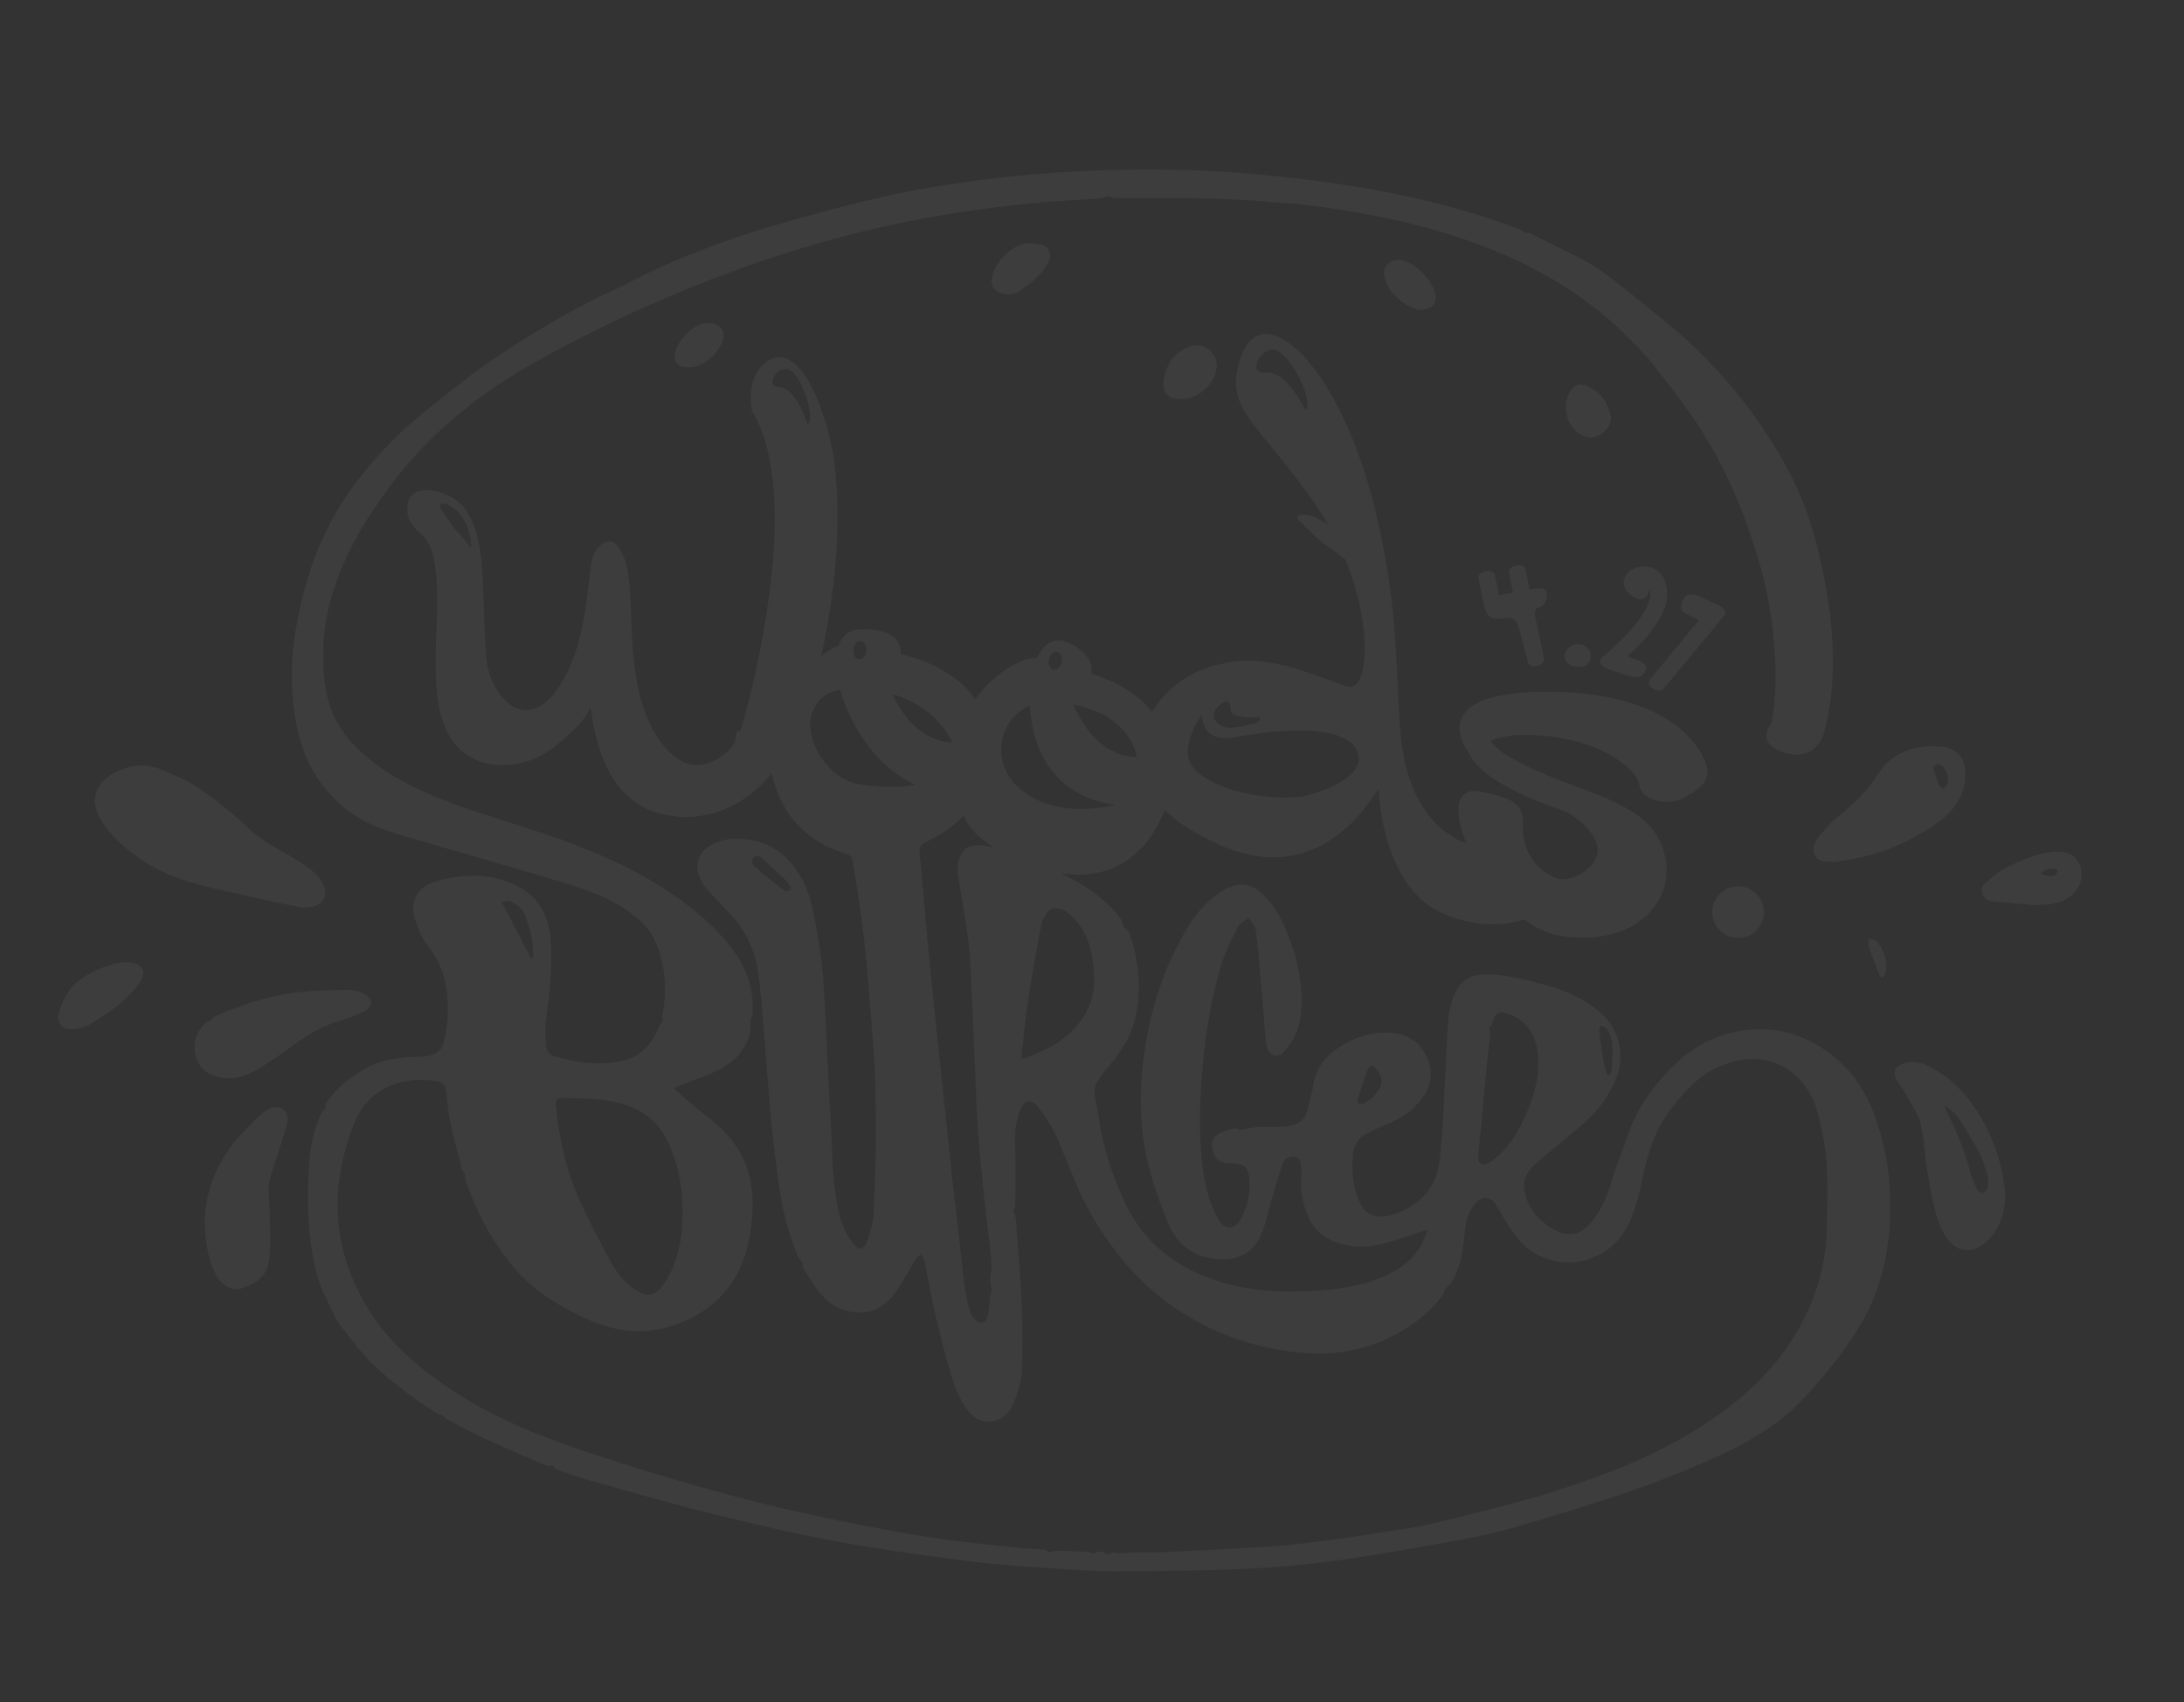 <?xml version="1.0" encoding="utf-8"?>
<!-- Generator: Adobe Illustrator 24.0.2, SVG Export Plug-In . SVG Version: 6.00 Build 0)  -->
<svg version="1.1" xmlns="http://www.w3.org/2000/svg" xmlns:xlink="http://www.w3.org/1999/xlink" x="0px" y="0px"
	 viewBox="0 0 1309.2 1020.3" style="enable-background:new 0 0 1309.2 1020.3;" xml:space="preserve">
<rect x="0" y="0" width="1309.2" height="1020.3" fill="#333333" stroke="none"/>
<style type="text/css">
	.st0{fill:white;fill-opacity:0.05;}
	<!-- #C72838 -->
	.st1{fill:none;}
</style>
<g id="Calque_1">
</g>
<g id="Calque_2">
	<g>
		<path class="st0" d="M78.3,510.6c11.7,9.5,25.4,15.4,39.8,19.3c14.5,3.9,29.3,6.9,44,10.2c6.7,1.5,13.6,2.8,20.3,4.1
			c0-0.1,0-0.2,0.1-0.3c1.2-0.1,2.4-0.1,3.6-0.2c7.2-0.9,10.7-6.5,7.8-13.2c-1-2.4-2.5-4.7-4.4-6.5c-2.9-2.7-6.2-5.1-9.6-7.3
			c-10.4-6.6-21.8-11.5-30.8-20.2c-5.3-5.1-10.9-9.8-16.6-14.3c-5.7-4.4-11.4-8.8-17.6-12.5c-4.7-2.9-10.1-4.8-15.1-7.2
			c-11.5-5.5-22.6-4.8-33.4,2c-9.7,6.2-12.1,15.2-6.8,25.4C64.1,498.4,71,504.7,78.3,510.6z"/>
		<path class="st0" d="M1156.3,639.2c-4.9-2.4-10-3.8-15.6-1.7c-4.4,1.7-6.1,4.7-4.1,9c1.5,3.2,4,6,5.7,9.1
			c3.2,5.8,7.3,11.5,8.9,17.7c2.3,8.8,2.5,18.2,3.9,27.2c1.3,8.4,2.8,16.9,4.9,25.1c1.5,5.5,3.4,11.3,6.6,15.9
			c6.6,9.8,16.6,10.3,25,2c7.3-7.2,10.2-16.3,10.4-27.2c-0.8-14.7-5.2-29.1-12.4-42.7C1181.8,659.1,1171.6,646.7,1156.3,639.2z
			 M1191.7,707.8c0,2.8,0.1,6.2-3,7c-3.2,0.8-3.8-2.7-4.8-4.8c-1.3-2.9-2.5-6-3.3-9.1c-3-12-7.9-23.2-13.4-34.2
			c-0.5-1-0.9-1.9-1.4-2.9c0.2-0.2,0.4-0.5,0.6-0.7c2.2,1.8,5,3.3,6.6,5.6c4.8,7.2,9.4,14.6,13.5,22.2c2.1,3.9,3.2,8.5,4.6,12.8
			C1191.6,704.9,1191.7,706.4,1191.7,707.8z"/>
		<path class="st0" d="M1090.3,501.5c-2.5,3.1-4.6,7.2-2.3,11.3c2.3,4.3,7,3.5,11.9,3.8c2-0.3,4.8-0.8,7.6-1.2
			c17.9-2.8,34.4-9.4,49.5-19.2c9.6-6.2,18.1-13.8,20.5-25.7c2.5-12.4-1.5-22.2-14.5-23.1c-14.9-1.1-28.7,3.2-37.2,16.5
			c-6.2,9.7-13.8,17.6-22.8,24.5C1098.2,492.1,1094.1,496.8,1090.3,501.5z M1161.2,458.2c3.5-0.1,6.5,4.1,6.5,9.5
			c-0.1,0.4,0,1.4-0.5,2.2c-0.6,1.1-1.5,2-2.3,3c-0.9-0.8-2.2-1.5-2.6-2.5c-1.3-3.3-2.4-6.7-3.3-10.2
			C1159,459.7,1160.4,458.2,1161.2,458.2z"/>
		<path class="st0" d="M162.3,664.2c-2.3,0.9-4.6,2.3-6.3,4c-4.9,4.8-9.8,9.7-14.3,14.9c-11.9,14.2-18.7,30.5-19,50
			c0.1,2.1,0.2,5,0.5,7.9c1,9,2.7,17.9,7.9,25.6c2.9,4.4,8.4,7.1,13.3,5.7c8.6-2.5,15.6-7.3,16.9-16.6c1.1-8.3,0.5-16.9,0.5-25.4
			c0-4.6-0.5-9.2-0.6-13.8c-0.1-3.1-0.4-6.3,0.4-9.2c2-7.5,4.7-14.7,7-22.1c1.4-4.5,3.2-9.1,3.7-13.7
			C173,665.7,167.7,662.1,162.3,664.2z"/>
		<path class="st0" d="M218.9,606c1.7-0.8,3.5-3.7,3.5-5.5c0-1.6-2.2-4-4-4.8c-3.1-1.4-6.6-2.4-10-2.4c-10.2,0.1-20.4,0.2-30.5,1.5
			c-16.8,2.2-33,7.2-48.5,14.1c-1.3,0.6-2.2,1.9-3.7,3.2c-0.3,0.1-1.6,0.1-2.3,0.8c-5.6,5.2-7.9,11.6-6.3,19.2
			c1.6,7.3,6.2,11.7,13.4,13.4c7.6,1.8,15,0.4,21.6-3.3c8.3-4.7,16.2-10.2,23.9-15.8c8.4-6.1,17-11.5,27.1-14.3
			C208.6,610.4,213.9,608.4,218.9,606z"/>
		<path class="st0" d="M1237.5,510.8c-3.3-0.6-6.8-0.4-10.1,0.2c-10.3,1.8-19.6,6.2-28.6,11.2c-3,1.7-5.3,4.6-8.2,6.6
			c-2.5,1.7-3.2,3.9-2.4,6.5c0.9,2.7,2.9,4.6,6,4.9c8.9,0.8,17.8,1.7,26.7,2.5c0-0.1,0-0.3,0-0.4c1.8,0,3.6,0.1,5.4,0
			c7.9-0.7,15-3.2,19.4-10.4C1250.7,523.5,1246.5,512.4,1237.5,510.8z M1223.3,523.7c3.2-3.1,5.8-3.7,10.2-2.5
			C1233.1,525.4,1229.8,526.2,1223.3,523.7z"/>
		<path class="st0" d="M77.9,576.8c-0.8-0.1-1.7-0.1-2-0.1c-10.6,0-28.3,8.2-34.1,16.5c-3,4.3-5.3,9.4-6.7,14.4
			c-1.4,5.2,1.8,8.9,7.3,9.3c2.6,0.2,5.4-0.4,7.9-1.3c2.6-0.9,4.9-2.4,7.2-3.9c9.7-6.2,19.2-12.7,25.9-22.4
			C88.2,582.7,86,578,77.9,576.8z"/>
		<path class="st0" d="M714.1,207.4c-9.7,3.1-14.9,10.4-16.5,20.2c-1.2,7.4,2.7,11.8,10.1,11.7c10.4-0.1,20-8.3,21.6-18.5
			C730.5,212.3,722.2,204.8,714.1,207.4z"/>
		<path class="st0" d="M617.6,145.8c-9.3-1.1-22.5,11.9-23.2,22c-0.3,3.7,1.8,6.7,5.5,7.8c4.1,1.3,8.1,1.3,11.9-1.5
			c6.2-4.4,12.1-9.1,16.1-15.7c3.3-5.5,1.6-10.9-4.9-12C621.1,146.2,619.3,146,617.6,145.8z"/>
		<path class="st0" d="M965.6,249.9c-1.4-8.4-6.2-14.8-13.9-18.4c-4.7-2.3-8.6-0.7-11,4c-2.3,4.3-2.5,8.9-1.4,13.6
			c1.8,7.6,8.2,13.2,14.7,13.1C959.7,262.1,966.5,255.3,965.6,249.9z"/>
		<path class="st0" d="M839.9,155.9c-5.7-0.9-11.1,3.4-10.2,8.6c1.4,8.5,6.8,14.3,14,18.5c2.4,1.4,5.2,2.2,6.5,2.8
			c7.8,0,11-3.2,10.3-8.6C859.4,168.5,848.4,157.2,839.9,155.9z"/>
		<path class="st0" d="M422.4,193.7c-7.6,1.2-17.3,11.6-18,19.2c-0.3,3.2,1,6,4.1,6.7c2.9,0.6,6.3,0.8,9-0.1
			c6.5-2.1,11.3-6.7,14.6-12.6c4.1-7.3,0.5-13.3-8.2-13.3C423.6,193.7,422.9,193.6,422.4,193.7z"/>
		<path class="st0" d="M1120.2,567c0.6,2.4,1.6,4.7,2.5,7c1.3,3.6,2.6,7.2,4,10.7c0.2,0.6,1.3,1.3,1.9,1.2c0.5-0.1,1.2-1.1,1.4-1.7
			c0.4-1.6,0.6-3.3,0.8-4.9c0-5.8-2.3-10.8-5.8-15.1c-0.9-1.1-3.3-1.1-5-1.5C1120,564.1,1119.8,565.6,1120.2,567z"/>
		<path class="st0" d="M1124.1,669.6c-5.4-15.5-14.3-28.7-27.6-38.5c-15.3-11.3-32.4-16.2-51.4-13.5c-16.9,2.3-31,10.2-42.9,22.1
			c-12,12.1-21.7,25.7-26.9,42.2c-2.2,6.9-5.2,13.4-7.4,20.3c-2.5,8-4.7,16.1-9.1,23.3c-1.9,3.2-4.1,6.2-6.6,8.9
			c-5.6,5.8-12.5,6.8-19.7,3.1c-7.1-3.7-12.7-9.1-16.3-16.3c-1.2-2.4-2-5.2-2.4-7.8c-1.1-7.2,2.5-12.5,7.7-16.8
			c9.2-7.8,18.7-15.4,27.8-23.3c8.2-7.1,14.7-15.7,19-25.7c3-6.8,3.9-14,2.4-21.3c-2.1-10.4-8.3-17.8-16.8-23.7
			c-8.1-5.6-17-9.3-26.4-11.9c-12-3.3-24-6.6-36.6-6.7c-9.8-0.1-16.2,4.3-19.6,13.4c-1.5,4.2-2.7,8.7-3.1,13.2
			c-1.1,14.8-1.6,29.6-2.4,44.4c-0.6,11.6-1,23.3-2.2,34.8c-0.6,6.4-1.5,13.2-4.3,18.7c-5.7,11.1-15.8,17.6-28,20.4
			c-5.8,1.3-12.6-1.4-15-5.8c-5.3-9.6-6-20-5.3-30.7c0.4-6.4,3.5-10.7,9.2-13.4c3.6-1.7,7.1-3.5,10.8-5c7.1-3,13.8-6.6,19-12.6
			c6.6-7.5,9.9-16,6.1-25.8c-3.8-9.9-10.9-15.7-21.7-16.6c-12.3-1-23.1,2.9-33.1,9.7c-7.9,5.4-12.8,12.6-14.2,22.3
			c-0.7,5.1-2.3,10-3.6,15c-1.4,5.4-5.1,7.9-10.6,8.8c-9.7,1.6-19.8-0.8-29.3,2.7c-3.5-2.6-6.7-0.1-9.9,0.7c-5,1.3-7.7,4.9-7.1,9.3
			c0.8,6.3,3.5,9.3,9,9.7c1.3,0.1,2.6,0.1,4,0.2c6,0.1,8.5,2.2,9.2,8.2c0.8,8.1-0.4,15.8-4,23.1c-1.6,3.2-3.5,6.8-7.6,6.9
			c-4.2,0.1-6.1-3.4-7.8-6.6c-5.1-9.3-7.2-19.4-8.5-29.8c-2-16.5-1.9-33-0.8-49.6c1.7-24.6,5-48.9,12.4-72.4
			c2.4-7.5,6-14.8,9.6-21.8c1.1-2.2,4.2-3.5,6.3-5.3c1.5,2.4,4.1,4.7,4.4,7.3c1.6,12.9,2.6,25.9,3.7,38.9c0.8,9.5,1.4,19.1,2.5,28.6
			c0.3,3.1,1.3,6.8,5,7.7c3.7,0.9,5.8-2.3,7.8-4.8c7.4-9.1,8.8-20,8.4-31.2c-0.1-3.7-0.5-7.4-1.1-11.1c-0.6-3.7-1.6-7.2-2.2-10.9
			c-0.5-3.2-2-6.2-3-9.2c-3.1-9.6-7.3-18.8-14-26.5c-5.5-6.4-12.4-10.6-20.9-7.8c-4.9,1.6-9.7,4.8-13.6,8.3
			c-8.7,7.6-14.4,17.6-19.7,27.8c-11,21-17.1,43.6-20.2,67c-2,15.3-2.3,30.6-0.5,45.9c2.2,18.3,8.1,35.6,15,52.5
			c5.4,13.3,15.3,21,30.1,22.1c12,0.9,21.1-3.6,25.9-14.7c3.1-7.1,4.4-14.9,6.7-22.4c2.1-7.2,4.1-14.5,6.7-21.5
			c0.6-1.5,3.6-2.8,5.5-2.8c2.3-0.1,4.7,1.3,4.9,4.2c0.2,2.3,0.5,4.5,0.3,6.8c-0.8,8.9,0.6,17.5,4.3,25.4
			c5.4,11.5,15.8,16.2,28,17.3c12.2,1.1,23.4-3.5,34.8-7.2c2.6-0.9,5.3-1.7,8.4-2.7c-3.8,14.1-13.3,22.2-25.2,27.6
			c-11.9,5.4-24.6,7.6-37.6,8.6c-20.8,1.6-41.5,1.1-61.6-5.1c-25.8-8-45.9-23.3-57.3-48.3c-7.7-16.8-13.4-34.4-15.6-52.8
			c-0.7-6-3.9-12.4-0.9-18.1c2.9-5.5,7.6-10.1,11.5-15.1c0.2-0.3,0.5-0.5,0.7-0.8c2.8-4.7,6.3-9.2,8.2-14.2
			c4.7-12.3,5.8-25,4.2-38.2c-1-7.6-2.2-14.9-5.3-21.8c-0.7-1.5-2.2-2.6-3.1-3.5c-0.6-1.7-0.9-3.5-1.8-4.7c-2.3-3-4.8-6-7.6-8.6
			c-8.4-8-18-13.9-28.4-18.7c40.5,6.3,56.9-23.6,62.4-37.9c6.6,6.5,16.8,13.5,32.2,20.6c52.1,23.9,82.9-13.7,92.6-28.5
			c1.2-1.4,2.4-2.9,3.4-4.6c0,0.3,0,0.7,0.1,1c0,0,0,0,0,0c0.8,18.7,8.6,60,37.4,73c28.8,13,49.7,4,49.7,4l0,0c0,0,0,0,0,0
			c7.2,5.3,15.1,9.1,23.2,10.2c30.3,4.1,48.1-7.4,55.8-19.1c2.1-2.9,3.9-6.3,4.9-9.9c1.6-5.5,2-11.5,1-17.1c-1.1-5.7-3-11-6-15.5
			c-2.8-4.1-6.3-7.7-10.1-10.4c-7.7-5.6-16.4-9.5-24.9-13c-17-6.9-34.6-12.1-50.7-21.4c-1.7-1-3.3-2-5-3c-2.6-1.8-5.1-3.9-7.3-6.3
			c-0.3-0.4-0.6-0.8-0.9-1.3c0.8-0.4,1.6-0.8,2.4-1.1c4.7-1.6,9.5-2.3,14.3-2.6c12.5-0.4,24.9,1.2,36.9,4.5c3.1,0.9,6.2,2,9.3,3.1
			c11.1,5.2,24.7,13.3,26.2,22.5c1.7,10.1,18.1,12.7,27.3,7.2l0,0c0,0,13.1-6.1,13.6-14.3c0.6-8.2-15.1-49.3-97.4-48.9
			c-58.8,0.3-55.5,22.7-45.7,36.9c0.6,1.3,1.4,2.5,2.1,3.5c2.4,3.3,5.2,6.2,8.3,8.6c6.1,4.7,12.8,8.3,19.5,11.6
			c6.5,3.1,13.1,5.7,19.7,8.2c3.3,1.2,6.5,2.4,9.8,3.7c2.8,1.7,5.5,3.6,7.9,5.7c8,7.1,15.5,17.9,4.1,27.8
			c-5.7,4.9-11.5,6.8-17.3,6.3c-16.3-5.8-22.3-19.5-21.7-32.9c0.6-13.4-8.2-15.9-24.8-19.4c-16.6-3.5-13.7,13.5-13.7,13.5l0,0
			c0.2,4.8,1.9,10.8,4.6,17.4c-33.9-12.8-38-55.5-38-55.5l-0.4-1.1c-1.5-11.6-2.1-23.4-2.6-35.1c-0.8-18-1.7-36-3.8-53.8
			c-2.2-18.5-5.5-36.8-9.9-54.6c-4.1-16.7-9.3-33-16-48.3c-3.5-7.9-7.3-15.6-11.6-22.9c-4.3-7.2-9.2-13.9-14.6-20
			c-1.3-1.4-2.5-2.9-3.9-4.2c-0.4-0.4-0.8-0.7-1.2-0.9c-6.5-5.8-25.1-19.6-33.5,5.9c-10.3,31.2,10.8,37.3,46.1,89
			c2.5,3.7,4.8,7.4,7,11.1c-3.6-3-7.9-5.3-12.8-6.4c-1.4-0.3-2.9-0.4-4.3,0c-1.6,0.5-2.5,1.7-0.9,3.2c4.2,4.1,8.4,8.3,12.8,12.2
			c2.6,2.3,5.8,4.1,8.6,6.2c2.2,1.7,4.4,3.5,6.6,5.3c16.9,41.6,13.3,79.2,1.3,75.9c-15-4.1-43.3-19.7-72.2-14.4
			c-0.9,0.2-1.8,0.4-2.6,0.6c-4.3,0.8-8.5,2.1-12.7,3.8c-10.8,4.1-20.9,11.9-28.1,22.7c-0.5,0.8-1.1,1.7-1.6,2.5
			c-0.1-0.1-0.1-0.2-0.2-0.3c-2.2-2.7-4.5-5.2-7.1-7.4c-4.7-3.9-9.9-7.1-15.2-9.7c-4.5-2.3-9.2-4-14-5.4c1.1-5-0.8-10.5-8.8-16
			c-12.6-8.6-19.7-2.1-23.6,6.2c-0.7,0-1.4,0.1-2.1,0.2c-3.1,0.3-6.2,1.4-9.2,2.7c-2.5,1.1-4.9,2.5-7.3,4.1
			c-2.7,1.9-5.4,3.9-7.9,6.1c-3.9,3.4-7.6,7.4-10.6,12c-0.7-1-1.4-2-2.2-3c-2.2-2.7-4.5-5.2-7.1-7.4c-4.7-3.9-9.9-7.1-15.2-9.7
			c-5.8-2.9-12-5-18.2-6.5c-0.6-0.1-1.2-0.3-1.8-0.4c0-6.7-3.7-16.2-25.3-14.9c-6.2,0.4-10.2,3.9-12.2,9.5c-0.1,0-0.1,0-0.2,0.1
			c-2.5,1.1-4.9,2.5-7.3,4.1c-0.9,0.7-1.9,1.3-2.8,2c11.3-52.8,10.8-90.5,7.9-113.9c-0.3-3.8-0.8-7.3-1.5-10.3
			c-0.1-0.5-0.2-1.1-0.4-1.6c-2.2-11.7-4.6-17.4-4.6-17.4l0,0c-8.6-27.1-21.2-41.3-33.2-33.7c-14.6,9.2-9.8,30.4-9.8,30.4
			c33.5,54.2-5.6,187.3-5.6,187.3c-0.2,0.7-0.4,1.3-0.7,2c-0.3,1-0.7,1.9-1.1,2.8c-2.5-2.3-2.7,5.5-2.7,5.9c0,0.1-0.1,0.1-0.1,0.2
			c-0.8,1.4-6.5,10.5-18.1,13.3c-8.1,2-14.7-1.8-18.4-4.7c-9.5-8.3-15.8-19.7-19.6-33c-4.8-16.8-5.6-34.6-6.2-52.4
			c-0.2-7.7-0.7-15.5-1.6-23.1c-0.7-5.9-2.5-11.7-5.6-16.4c-3.3-5-7.6-5.3-11.9-0.9c-2.7,2.7-4.2,6.1-4.7,10.1
			c-1.3,9.8-2.4,19.5-3.9,29.2c-1.7,11.2-4.3,22.1-8.8,32.3c-3.8,8.5-8.2,16.5-15,22c-7.5,6.1-16.1,5.9-23-0.5
			c-7.2-6.8-11.4-16.1-12.3-26.9c-1.2-14.9-1.3-29.9-2-44.9c-0.6-12-1.5-24-5.9-34.8c-3-7.5-7.4-13.5-14.1-16.7
			c-5.7-2.7-11.5-4.5-17.9-3.1c-3.7,0.8-6.4,3.6-7.1,7.3c-0.9,5,0,9.5,2.7,13.2c1.2,1.6,2.5,3.1,4,4.3c5.6,4.5,8.4,11,9.4,18.8
			c1.5,11.2,1.9,22.6,1.2,34c-0.3,5.4-0.4,10.8-0.5,16.2c-0.3,11.9-0.4,23.8,1.8,35.3c2.8,14.6,9.2,25.9,21,31.5
			c10.2,4.9,20.9,4.7,31.8,1.5c9.5-2.7,17.4-9,25.1-16c4.9-4.4,9.5-9.3,12.8-15.7c0.2,0.1,0.4,0.2,0.4,0.4c0.1,0.5,0.2,1,0.2,1.4
			c1.7,12.3,4.7,24.1,10,34.7c3.1,6.2,7,11.5,11.7,15.8c7.7,7.1,16.4,10.9,25.8,11.9c0,0,0.1,0,0.1,0c0,0,33.2,8.2,60.7-25.4
			c2.6,13.5,11.6,37.3,42.3,47.7c0.8,0.3,1.7,0.5,2.5,0.8c0,0,0,0,0.1,0c2.6,0.8,3.3,2.9,3.4,3.3c1.5,8.8,2.9,17.6,4.2,26.4
			c1.8,12.1,3.1,24.2,4.3,36.4c1.6,16.7,2.8,33.5,4.1,50.2c0.5,6,0.8,12.1,1,18.1c0.3,13.3,0.5,26.6,0.4,39.9
			c-0.1,11.5-0.6,23-1,34.5c-0.2,4.9-0.2,9.8-1.5,14.5c-0.9,3.2-1.6,6.5-3,9.6c-2,4.5-4.5,4.7-7.7,0.9c-5.5-6.4-8.2-14.2-9.7-22.3
			c-2.2-11.9-3-24-3.4-36.2c-0.3-11.2-1.2-22.5-1.8-33.7c-1.1-22.6-1.8-45.2-3.5-67.7c-0.9-12.6-3.2-25.2-5.5-37.6
			c-2-10.8-5.7-21.1-12.7-29.8c-7.5-9.4-17.3-14.6-29.5-15.5c-8.1-0.6-15.4,0.4-22,5.3c-3.7,2.8-5.7,6.6-5.6,11.4
			c0.1,5.7,2.7,10.1,6.3,14.1c5,5.5,10.4,10.6,15.2,16.2c7.9,9.2,13,20.2,14.7,31.9c2.5,17.3,3.4,34.7,4.9,52.1
			c1.1,12.9,1.9,25.8,3.2,38.7c1.3,13.1,2.9,26.2,4.8,39.2c2.1,14.4,5.6,28.4,11.4,41.8c0.4,1,1.5,1.8,2.3,2.8
			c0.2,1.1,0,2.6,0.7,3.7c3.2,5.1,6.2,10.5,10.1,15.1c4.3,5.1,9.6,9.2,16.4,10.7c12.2,2.7,22-1.2,29.6-12.5
			c4.1-6,7.4-12.5,11.2-18.7c0.7-1.2,2.1-1.9,3.2-2.9c0.7,1.3,1.8,2.5,2.1,3.8c2,9.7,3.6,19.5,5.8,29.2c3.2,13.5,6.4,26.9,10.4,40.2
			c2,6.6,4.8,13.2,8.6,18.8c8.2,12.2,22.8,10.8,28.6-2.8c2.5-5.9,4.6-12.5,4.9-18.9c0.7-14.2,0.5-28.5-0.1-42.7
			c-0.7-16.7-2.3-33.4-3.6-50.1c-0.1-1.2-0.9-2.3-1.4-3.6c0.3-0.6,1.1-1.5,1.1-2.5c0.2-7.4,0.3-14.9,0.3-22.3
			c0-7.4-0.6-14.9-0.2-22.3c0.2-4.5,1.3-9,3-13.2c2.5-6.3,7.1-7,11.1-1.5c4.3,5.8,8.3,12.1,11.2,18.7c7,16,12.5,32.5,21.6,47.6
			c11.5,19.2,25.3,36.3,43.2,49.7c21.9,16.5,46.9,26.2,74,30.1c24.1,3.5,47.2,0.2,68.4-12.7c8.8-5.3,16.6-11.8,23-19.9
			c1-1.3,1.3-3.3,2.2-4.7c0.9-1.3,2.5-2,3.3-3.3c5.6-8.4,7.1-17.9,8.1-27.6c0.7-6.6,1.4-13.2,5.3-18.8c4.5-6.4,10.1-6.7,14-0.6
			c3.2,5.1,5.8,10.5,9.4,15.3c3.1,4.3,6.6,8.7,10.9,11.7c4.3,3,9.5,5.3,14.7,6.4c5.1,1.1,10.7,1.1,15.8,0.2
			c4.7-0.9,9.4-3.1,13.6-5.6c9-5.4,14.3-14,17.8-23.7c2.2-6.2,3.8-12.6,5.1-19c3.1-15.9,7.9-31.1,18.2-44.1
			c8.2-10.4,17-20.1,29.6-25c15.3-6,30.3-5.8,43.6,5.4c6.5,5.5,10.9,12.8,13.2,20.6c3.1,10.5,5.2,21.5,6,32.4
			c1,13.7,0.5,27.5,0.1,41.3c-0.5,18.4-5.4,35.9-13.7,52.4c-13.7,27.1-34.9,47.1-60,63.3c-19.2,12.5-39.9,22.2-61.3,30.2
			c-3.8,1.4-7.7,2.9-11.6,4.2c-9.7,3.2-19.3,6.6-29.1,9.3c-20.4,5.5-40.9,10.8-61.5,15.7c-9.4,2.2-19.1,3.4-28.8,4.9
			c-9.2,1.5-18.4,3-27.6,4.2c-12.5,1.6-25,3.3-37.5,4.2c-22.6,1.6-45.2,2.6-67.8,3.7c-4.8,0.2-9.5,0.2-14.3,0
			c-4.5-0.1-9,1.2-13.6,0.1c-1.2-0.3-2.8,0.8-4.4,1.3c-1.9-2.2-5.2-2.4-7.9-0.6c-1.8-0.4-3.1-1-4.5-1.1c-6-0.3-12-0.6-18-0.7
			c-1.5,0-3,0.7-4.4,1.1c-0.8-0.5-1.8-1.5-3-1.6c-4-0.5-8.1-0.5-12.2-0.9c-19.2-2.1-38.6-3.7-57.7-6.8c-24.3-3.9-48.5-8.6-72.5-13.9
			c-38.5-8.4-76.4-19.2-113.9-31.2c-13.5-4.3-26.9-8.7-40.1-13.7c-23.6-8.9-46.2-20-66.8-34.8c-16.8-12.1-31.8-26-42.5-43.8
			c-21.4-35.4-23-72.5-7.9-110.6c8.6-21.8,29.7-28.5,49.4-25.1c4.1,0.7,5.3,2.4,5.8,6.6c0.6,5.9,1,11.9,2.3,17.7
			c2,9.5,4.6,19,7,28.4c0.3,1,1.3,1.9,2,3c0,0.8-0.3,2.1,0,3.1c6.5,18.8,15.5,36.3,28.2,51.7c11,13.3,25,22.5,40.3,29.9
			c16.2,7.9,32.9,12.2,51,7.4c17.4-4.6,31.8-13.4,41.4-28.7c7.4-11.8,10.2-25.3,11.2-39c1.5-19.6-3.6-37.2-18-51.2
			c-5.8-5.7-12.5-10.3-18.8-15.6c-3.3-2.8-6.5-5.8-10.3-9.2c2.4-1,3.7-1.6,5-2.1c6.1-2.4,12.3-4.6,18.4-7.2
			c11.6-5,20.3-12.7,22.7-25.9c0.3-1.8-0.1-3.7-0.2-5.4c0.5-1.6,1.3-3.2,1.4-4.8c0.8-15.3-4.5-28.7-14-40.4
			c-11.9-14.7-26.7-26-42.6-36c-17.1-10.8-35.7-18.6-54.5-25.9c-4.1-1.6-8.4-2.8-12.6-4.3c-13.1-4.5-26.3-8.6-39.5-12.9
			c-9.7-3.1-19.3-6.4-28.6-10.4c-13-5.6-25.5-12-36.6-20.8c-11.5-9.1-20.9-19.8-25.3-34.1c-3.4-11-4-22.3-3.6-33.7
			c0.4-12,2.5-23.8,6.2-35.1c6.7-20.2,17-38.7,29.5-55.9c3.4-4.6,6.7-9.4,10.3-13.8c22.7-27.8,50.4-49.5,81.7-66.9
			c23.1-12.8,46.8-24.6,71-35.2c46.8-20.5,95.1-36.7,145.1-47.3c13.7-2.9,27.5-5.4,41.3-7.4c14-2.1,28.1-3.7,42.1-5.1
			c12.5-1.2,25.1-1.7,37.7-2.6c1.8-0.1,3.6-0.9,5.5-1.4c1.1,0.3,2.7,1.2,4.2,1.2c14.9,0.1,29.8-0.1,44.7,0c8.3,0,16.5,0.3,24.8,0.7
			c8.1,0.4,16.3,0.8,24.4,1.6c7.8,0.7,15.7,1,23.5,2.1c29.6,3.9,58.9,9.4,87.3,18.7c24.8,8.2,46.5,17.9,67.1,31.4
			c11.4,7.5,22.3,15.8,32,25.4c6,6,12.3,11.8,17.6,18.4c9.1,11.4,18,23,26.2,35c12.2,18,21.8,37.5,29.5,57.9
			c3.1,8.1,5.8,16.5,8.3,24.8c5,16.7,8.3,33.8,9.6,51.3c1.2,15.7,1.5,31.3-1.6,47.4c0,0-10.6,12.3,8.1,17.7s23.1-11,23.1-11
			c5.8-20.1,6.5-41,4.9-62.3c-0.9-11.3-2.7-22.5-4.9-33.6c-4.2-21.6-10.5-42.6-20.9-62.1c-15.9-29.6-36.4-55.8-61.1-78.5
			c-11.6-10.6-24.2-20-36.4-30c-9.6-7.9-19.5-15.3-30.8-20.7c-8.8-4.2-17.5-8.7-26.2-13c-1.1-0.5-2.5-0.2-3.1-0.2
			c-1.8-1.1-3.1-2.3-4.7-2.9c-8.4-2.9-16.7-5.9-25.2-8.5c-23.7-7.3-47.8-12.6-72.2-16.6c-15.1-2.5-30.3-4.4-45.6-6
			c-34.9-3.8-69.8-4.9-104.9-3.8c-27.4,0.9-54.6,3.1-81.7,6.9c-17.1,2.4-34.3,5.2-51.1,9.1c-22.3,5.1-44.4,11-66.3,17.5
			c-30.3,8.9-59.8,20.1-87.8,34.9c-7,3.7-14.4,6.5-21.4,10.2c-23,12-45.2,25.5-66.3,40.6c-10.4,7.4-20.3,15.7-30.4,23.6
			c-15.9,12.5-30.1,26.8-42.4,42.8c-13.6,17.6-23.5,37.2-29.9,58.4c-3.3,10.8-5.9,21.8-7.7,33c-1.6,9.8-2.2,19.8-2,29.7
			c0.3,14.4,2.3,28.4,7.4,42.2c3.7,9.9,9.1,18.3,16.1,25.8c9.2,10,20.6,16.9,33.4,21.1c17.7,5.7,35.7,10.5,53.5,15.8
			c18.9,5.6,37.9,11,56.8,16.8c12.1,3.8,23.9,8.3,34.4,15.7c6.8,4.8,13,10.8,16.2,18.1c6.2,14.1,7.2,29.1,4.3,44.3
			c-0.2,1.3,0.2,2.7,0.2,3.7c-0.8,1.1-1.8,2.1-2.3,3.2c-4.2,10.8-11.5,18.4-23,20.7c-13.4,2.7-26.7,0.8-39.7-3.1
			c-2.9-0.9-4.8-3.1-4.9-6.1c-0.3-5.4-0.8-11,0-16.3c2.3-15.7,3.9-31.4,2.7-47.3c-1.1-15.2-7.9-27-22.3-33.4
			c-9.2-4-18.9-5.6-28.8-4.9c-6.4,0.5-12.8,1.7-18.9,3.6c-9.9,3.2-14.4,11.7-11.5,21.6c1.7,5.6,3.8,11.6,7.5,16.1
			c11.9,14.7,13.6,31.5,11.7,49.2c-0.4,3.9-1.2,7.8-2.6,11.5c-0.7,1.9-2.9,3.8-4.8,4.7c-2.5,1.1-5.5,1.7-8.3,1.7
			c-12.6,0-24.5,1.6-35.7,8.5c-7.5,4.6-14,9.9-19.1,16.9c-1.3,1.8-3.5,3.5-1.7,5.3c-1.2,1.3-2.5,2-3,3.2c-4.2,9.1-6.4,18.9-7.1,28.8
			c-1.2,15.8-1.3,31.5,0.6,47.3c1.1,8.9,2.7,17.5,5.6,25.8c2.2,6.3,5.6,12.1,8.3,18.3c2.6,6,7.2,10.7,11,15.8
			c8.9,12.1,20.1,22,32.2,30.9c2.8,2.1,5.6,4.1,8.4,6.1c2.8,1.9,5.7,3.5,8.3,5.6c2.3,1.8,5.6,1.7,7.3,4.4c0.1,0.2,0.4,0.2,0.6,0.3
			c6.6,3.4,13.2,7.2,19.9,10.3c13.1,6,26.4,11.8,39.7,17.5c1.1,0.5,2.6,0.1,4,0.1c0.6,0.7,1.1,1.8,1.9,2.1c5,1.9,10.1,3.8,15.3,5.3
			c24.6,6.9,49.2,14.1,74,20.3c26,6.5,52.1,12.7,78.4,17.6c27.7,5.1,55.6,8.9,83.6,12.4c18.8,2.3,37.8,3.2,56.7,4.5
			c9.3,0.6,18.7,1.2,28,1.1c25.7-0.2,51.4-0.3,77.1-1.5c18.9-0.8,37.7-2.6,56.4-5.2c25.2-3.6,50.3-8.1,75.4-12.7
			c11.9-2.2,23.8-5.2,35.4-8.6c21.1-6.2,42.1-12.7,62.9-19.7c13-4.4,25.9-9.5,38.6-14.8c24-10.1,47.3-21.3,65.7-40.7
			c12.5-13.2,23.9-27.3,33.4-42.8c15.6-25.5,20.3-53.6,18.6-83C1132.3,697.8,1128.9,683.5,1124.1,669.6z M959.5,614.5
			c1.3,0.7,3.2,1.1,3.8,2.2c1.4,2.7,2.9,5.7,3.1,8.6c0.4,5.2,0,10.4-0.2,15.6c-0.1,1.2-0.9,2.3-1.3,3.5c-0.5,0-0.9,0-1.4,0
			c-0.8-2.9-1.8-5.8-2.3-8.7c-1-5.8-1.8-11.5-2.5-17.3C958.4,617.2,959.2,615.8,959.5,614.5z M813.8,659c1.9-5.9,3.8-11.8,6-17.6
			c1.3-3.4,2.7-3.5,5.1-0.8c3.1,3.4,4.1,7.1,2.3,11.5l-4.3,5.7c-2,1.3-3.9,2.8-5.9,3.9c-0.7,0.4-2-0.1-2.8-0.6
			C813.8,660.8,813.6,659.6,813.8,659z M782.5,245.7c0,0-11.5-24-23.7-22.4c-12.2,1.6-2.3-17.6,7-13
			C775.2,214.9,787.9,241.6,782.5,245.7z M733.4,420.9c2.5-1.8,4.5,1.2,4.3,4.1c-0.2,2.8,1.5,3.6,6.9,4.7c1,0.2,2.5,0.3,4.4,0.3
			c0,0,0,0,0,0c1.3,0.1,2.3,0.1,3.2,0c0.8,0,1.6,0,2.4-0.1c0.4,0.1,0.6,0.4,0.6,1c0,1.3-1.2,1.9-1.9,2.2c-12.3,3.3-20,5-24.3-0.7
			C724.2,426.2,733.4,420.9,733.4,420.9z M720.4,428.4c0.5,7.5,4.2,16.5,19.5,13.5c25.5-4.9,74.3-9.4,74.7,13.2c0,0.3,0,0.7,0,1
			c0,0.1,0,0.2-0.1,0.4c-0.3,0.9-0.6,1.8-1,2.7c-0.6,1.1-1.3,2.1-2,3.1c-1.6,1.8-3.3,3.3-5.1,4.7c-4.1,2.8-8.5,4.9-13,6.6
			c-4.3,1.6-8.7,2.9-13.1,4c-33.9,2.7-64.1-9.5-67.7-22.7C710.2,444.8,717,433.3,720.4,428.4z M282.4,328.4
			c-1.9-2.4-3.7-4.7-5.5-6.8c-1.7-2-3.7-3.7-5.3-5.9c-2.6-3.6-5.1-7.4-7.6-11.2c-0.9-1.4-0.2-2.4,0.9-2.6c0.9-0.2,2,0,2.9,0.3
			C278,306.3,282.8,319.7,282.4,328.4z M472.2,534.1c-0.9,0.1-2-0.2-2.7-0.8c-5.7-4.5-11.5-8.9-16.9-13.7c-1.5-1.3-2.8-3.6-0.7-5.7
			c2-2,3.8-0.4,5.3,0.9c4.7,4.2,9.3,8.5,13.9,12.9c1.2,1.2,2,2.9,3.3,4.9C473.5,533.3,472.9,534.1,472.2,534.1z M649.2,423.6
			c5,1.5,9.8,3.5,14.5,6c13.7,9,16.9,18.8,17.6,24.1c-2.8,0-5.6-0.4-8.3-1.1c-3.4-1.1-6.7-2.7-9.9-4.6c-3.4-2.4-6.5-5.2-9.3-8.4
			c-3.5-4.3-6.5-9.2-9.1-14.4c-0.4-1-0.9-1.9-1.3-2.9C645.3,422.6,647.3,423.1,649.2,423.6z M628.8,394.9c0.7-2.9,3-4.7,5.1-4.1
			c2.1,0.7,3.1,3.6,2.4,6.5c-0.7,2.9-3,4.7-5.1,4.1C629.1,400.7,628.1,397.8,628.8,394.9z M511.6,389.2c0.4-3,2.4-5.2,4.5-5
			c2.1,0.3,3.6,2.9,3.2,5.9c-0.4,3-2.4,5.2-4.5,5C512.7,394.8,511.3,392.2,511.6,389.2z M484.1,254.1c0,0-6.8-21.6-16.8-22
			c-9.9-0.3-0.2-15.1,6.9-9.9C481.3,227.3,488.9,251.4,484.1,254.1z M515.2,470.1c-18.5-2.9-32.6-25.5-28.9-41.5
			c0.4-1.3,0.9-2.5,1.5-3.7c1-1.8,2-3.5,3.2-5.1c2.9-3,7-5.3,12.6-6.4c6,21.7,22.4,46.9,45,56.9
			C541.9,471.7,531.1,472.6,515.2,470.1z M544.2,430.9c-3.5-4.3-6.5-9.2-9.1-14.4c-0.1-0.2-0.2-0.3-0.2-0.5
			c22.4,6.6,32.2,21,36.1,29c-2.6-0.1-5.1-0.5-7.6-1.1c-3.4-1.1-6.7-2.7-9.9-4.6C550.1,436.9,547,434.1,544.2,430.9z M574.2,524.3
			c0.9,6,2,12,3,17.9c2,12.2,4,24.4,4.6,36.7c1,22.4,1.9,44.9,2.9,67.4c0.5,10.9,0.8,21.7,1.6,32.6c1.1,14.1,2.5,28.1,4,42.2
			c1.2,11.7,2.9,23.4,4,35.1c0.4,3.7-0.7,7.5-0.7,11.3c0,2,0.6,3.9,0.9,6c-0.3,1.2-0.8,2.5-1,4c-0.5,3.9-0.5,7.9-1.5,11.7
			c-1.1,4-4.6,4.7-7.5,1.7c-1.4-1.5-2.7-3.5-3.2-5.5c-2.4-8.1-3.5-16.5-4.3-24.9c-1.8-17.3-4-34.5-5.9-51.8
			c-2.4-22.3-4.7-44.6-7.1-66.9c-1.3-12.7-2.7-25.4-4-38.1c-1.3-12.6-2.6-25.2-3.8-37.8c-0.9-9.7-1.8-19.3-2.6-29
			c-0.8-9.2-1.6-18.4-2.5-27.6c0,0-0.1-2.2,3.2-4.2c0.3-0.2,0.6-0.3,0.9-0.5c0.1,0,0.1-0.1,0.2-0.1c1.2-0.6,3-1.4,4.6-2.4l0,0
			c0.2-0.1,13.3-7.3,17.4-13.3c2.8,6.2,8.3,12.9,18.3,19.2c-3.5-1-7-1.5-10.8-1.3c-2.3,0.2-5.2,1-6.8,2.6
			C574.3,513.5,573.5,518.8,574.2,524.3z M600.2,448c0.6-11.9,7.3-20.6,17.1-25.1c3,47.4,35,57.4,51,59.5c0,0-0.1,0.1-0.1,0.1
			C628.7,491.6,598.9,472.9,600.2,448z M634.4,624.7c-5.5,3.8-12.1,6.1-18.3,9c-0.9,0.4-2,0.5-3.9,0.8c1.3-11.3,2.1-21.8,3.7-32.2
			c2.4-15.6,5.1-31.1,8-46.6c0.5-2.8,1.7-5.6,3.2-7.9c3-4.5,8.8-4.3,13.2-0.6c11.6,9.6,14.6,22.6,15.5,36.5
			C657,601.7,648.5,614.9,634.4,624.7z M912.3,673.2c-4.1,8.3-9.3,15.9-16.6,21.7c-2,1.6-5,3.3-7.2,2.8c-3-0.7-2.3-4.4-2.2-6.9
			c0.4-5.6,1.2-11.2,1.7-16.8c1.2-12.6,2.2-25.3,3.5-37.9c0.5-5.5,1.4-10.9,1.9-16.3c0.1-1.4-0.6-2.8-1-4.7c-0.2,0,0.2,0,0.6,0
			c0.3,0,0.7,0.1,1,0.1c0.1-0.3,0.3-0.5,0.3-0.7c1.7-8,4.4-9.4,11.8-6.1c9.4,4.2,14.2,11.8,15.5,21.7
			C923.7,645.6,918.9,659.6,912.3,673.2z M336.3,658.2c13.5,0,27,0,40,4.5c12.2,4.3,20.3,12.6,25.3,24.3c5.4,12.6,7.6,25.7,7.6,39.3
			c0,12.3-1.6,24.3-6.8,35.5c-1.7,3.6-3.8,7.2-6.3,10.2c-3.9,4.6-8.3,5.1-13.5,2.1c-7.2-4.1-12.4-10.4-16.2-17.4
			c-6.8-12.3-13.3-24.8-19.1-37.6c-7.6-16.9-12.4-37.3-14.1-56.8C332.8,659.9,333.8,658.2,336.3,658.2z M305.6,540
			c2.9,1.6,6.5,3.4,7.9,6.1c2.4,4.5,3.8,9.7,5,14.8c0.9,4.2,0.9,8.6,1.2,13c-0.5,0.1-1,0.3-1.4,0.4c-5.7-10.9-11.3-21.7-17.6-33.7
			C302.5,540.4,304.5,539.4,305.6,540z"/>
		<path class="st0" d="M947.4,386.1c-1.2-0.1-2.4,0-3.5,0.3c-1.1,0.3-2.1,0.8-2.9,1.4c-0.8,0.6-1.5,1.4-2,2.2
			c-0.5,0.8-0.9,1.7-1.1,2.5c-0.3,1.5,0.1,2.9,1.1,4.3c1,1.3,2.8,2.3,5.6,2.8c2.6,0.5,4.7,0.2,6.2-0.9c1.5-1.1,2.4-2.5,2.7-4.1
			c0.3-1.7,0-3.4-1-5.1C951.4,387.8,949.7,386.7,947.4,386.1z"/>
		<path class="st0" d="M989.4,378.9c3.9-5.1,6.6-9.7,8.2-13.8c0.8-2,1.3-3.9,1.6-5.7c0-0.1,0-0.1,0-0.2c0.1-0.4,0.2-1,0.2-1.8
			c0-0.2,0-0.4,0-0.6c0-1.2,0-2.4-0.2-3.5c-0.6-5.4-3.2-12.5-11.5-13.6c-12.5-1.6-19.7,10.2-9.7,17.2c9.8,6.9,10.9-4.2,10.9-4.4
			c0.1,0.3,0.2,0.6,0.3,1c0.1,0.9,0.1,2,0.1,3.4c-0.1,1.4-0.5,3.1-1.3,5c-0.7,1.7-1.6,3.6-2.9,5.7c-1.3,2.1-3,4.5-5.2,7.2
			c-2.2,2.7-4.8,5.6-8.1,8.8c-3.2,3.2-7,6.7-11.5,10.4c-0.4,0.4-0.7,0.8-0.9,1.1c-0.4,1-0.3,2,0.3,3c0.6,1.1,1.6,1.8,3,2.4
			c6.2,2.4,11,4,14.2,4.8c0.4,0.1,0.7,0.2,1.1,0.2l0,0c0,0,5.6,2,8.2-2.9c2.6-4.9-5-7.1-5-7.1l-5.7-2.2l0,0
			C981.5,388.2,986,383.3,989.4,378.9z"/>
		<path class="st0" d="M991.8,413.3c0.9,0.4,1.9,0.6,3,0.6c1.1,0,2-0.5,2.7-1.4l36.4-43.9c0.4-0.9,0.4-1.9-0.2-3
			c-0.6-1.1-1.6-1.9-2.9-2.5l-10.7-4.9c-0.6-0.3-1.3-0.7-2.4-1.1c-0.1,0-0.2-0.1-0.3-0.1c-0.3-0.1-0.5-0.2-0.8-0.2
			c-5.6-1.6-7,1.5-7,1.5c-4.8,7.3,0.9,9.6,0.9,9.6l7.9,3.8l-29.2,35.4l-0.5,0.7c-0.5,1-0.4,2.1,0.3,3.1
			C989.7,412,990.6,412.8,991.8,413.3z"/>
		<path class="st0" d="M921.8,364.5c4.7-1,6.2-6.8,5.1-10.1c-0.9-2.8-7.9-1.6-10-1.1c0,0,0,0,0,0l-2.4-11.7c-0.3-1.3-1-2.1-2.1-2.5
			c-1.1-0.4-2.3-0.5-3.6-0.2c-1.2,0.2-2.2,0.7-3.2,1.5c-0.9,0.8-1.3,1.8-1,3.1l2.4,11.7l-8.4,1.6l-2.4-11.7c-0.3-1.3-1-2.1-2.1-2.5
			c-1.1-0.4-2.3-0.5-3.6-0.2c-1.2,0.2-2.2,0.7-3.2,1.5c-0.9,0.8-1.3,1.8-1,3.1l3.2,15.4c0.1,0.3,0.1,0.5,0.2,0.7
			c0,0,0.9,7.5,7.2,7.7c6.3,0.3,11-2.7,13.3,4.9c1.7,5.5,3.9,14.4,5.1,18.9l0.4,1.9c0.1,0.3,0.2,0.6,0.3,0.9c0,0,0,0,0,0l0,0
			c0.4,0.7,1,1.3,1.8,1.5c1.2,0.4,2.4,0.5,3.6,0.2c1.3-0.2,2.4-0.8,3.2-1.6c0.9-0.8,1.2-1.8,0.9-3.1l-4.9-23.4l0,0l-0.5-2.2l0,0l0,0
			l0-0.2C919.9,367.2,920.1,365,921.8,364.5z"/>
		
			<ellipse transform="matrix(0.973 -0.23 0.23 0.973 -97.821 254.028)" class="st0" cx="1042" cy="547.1" rx="15.5" ry="15.5"/>
	</g>
</g>
</svg>
